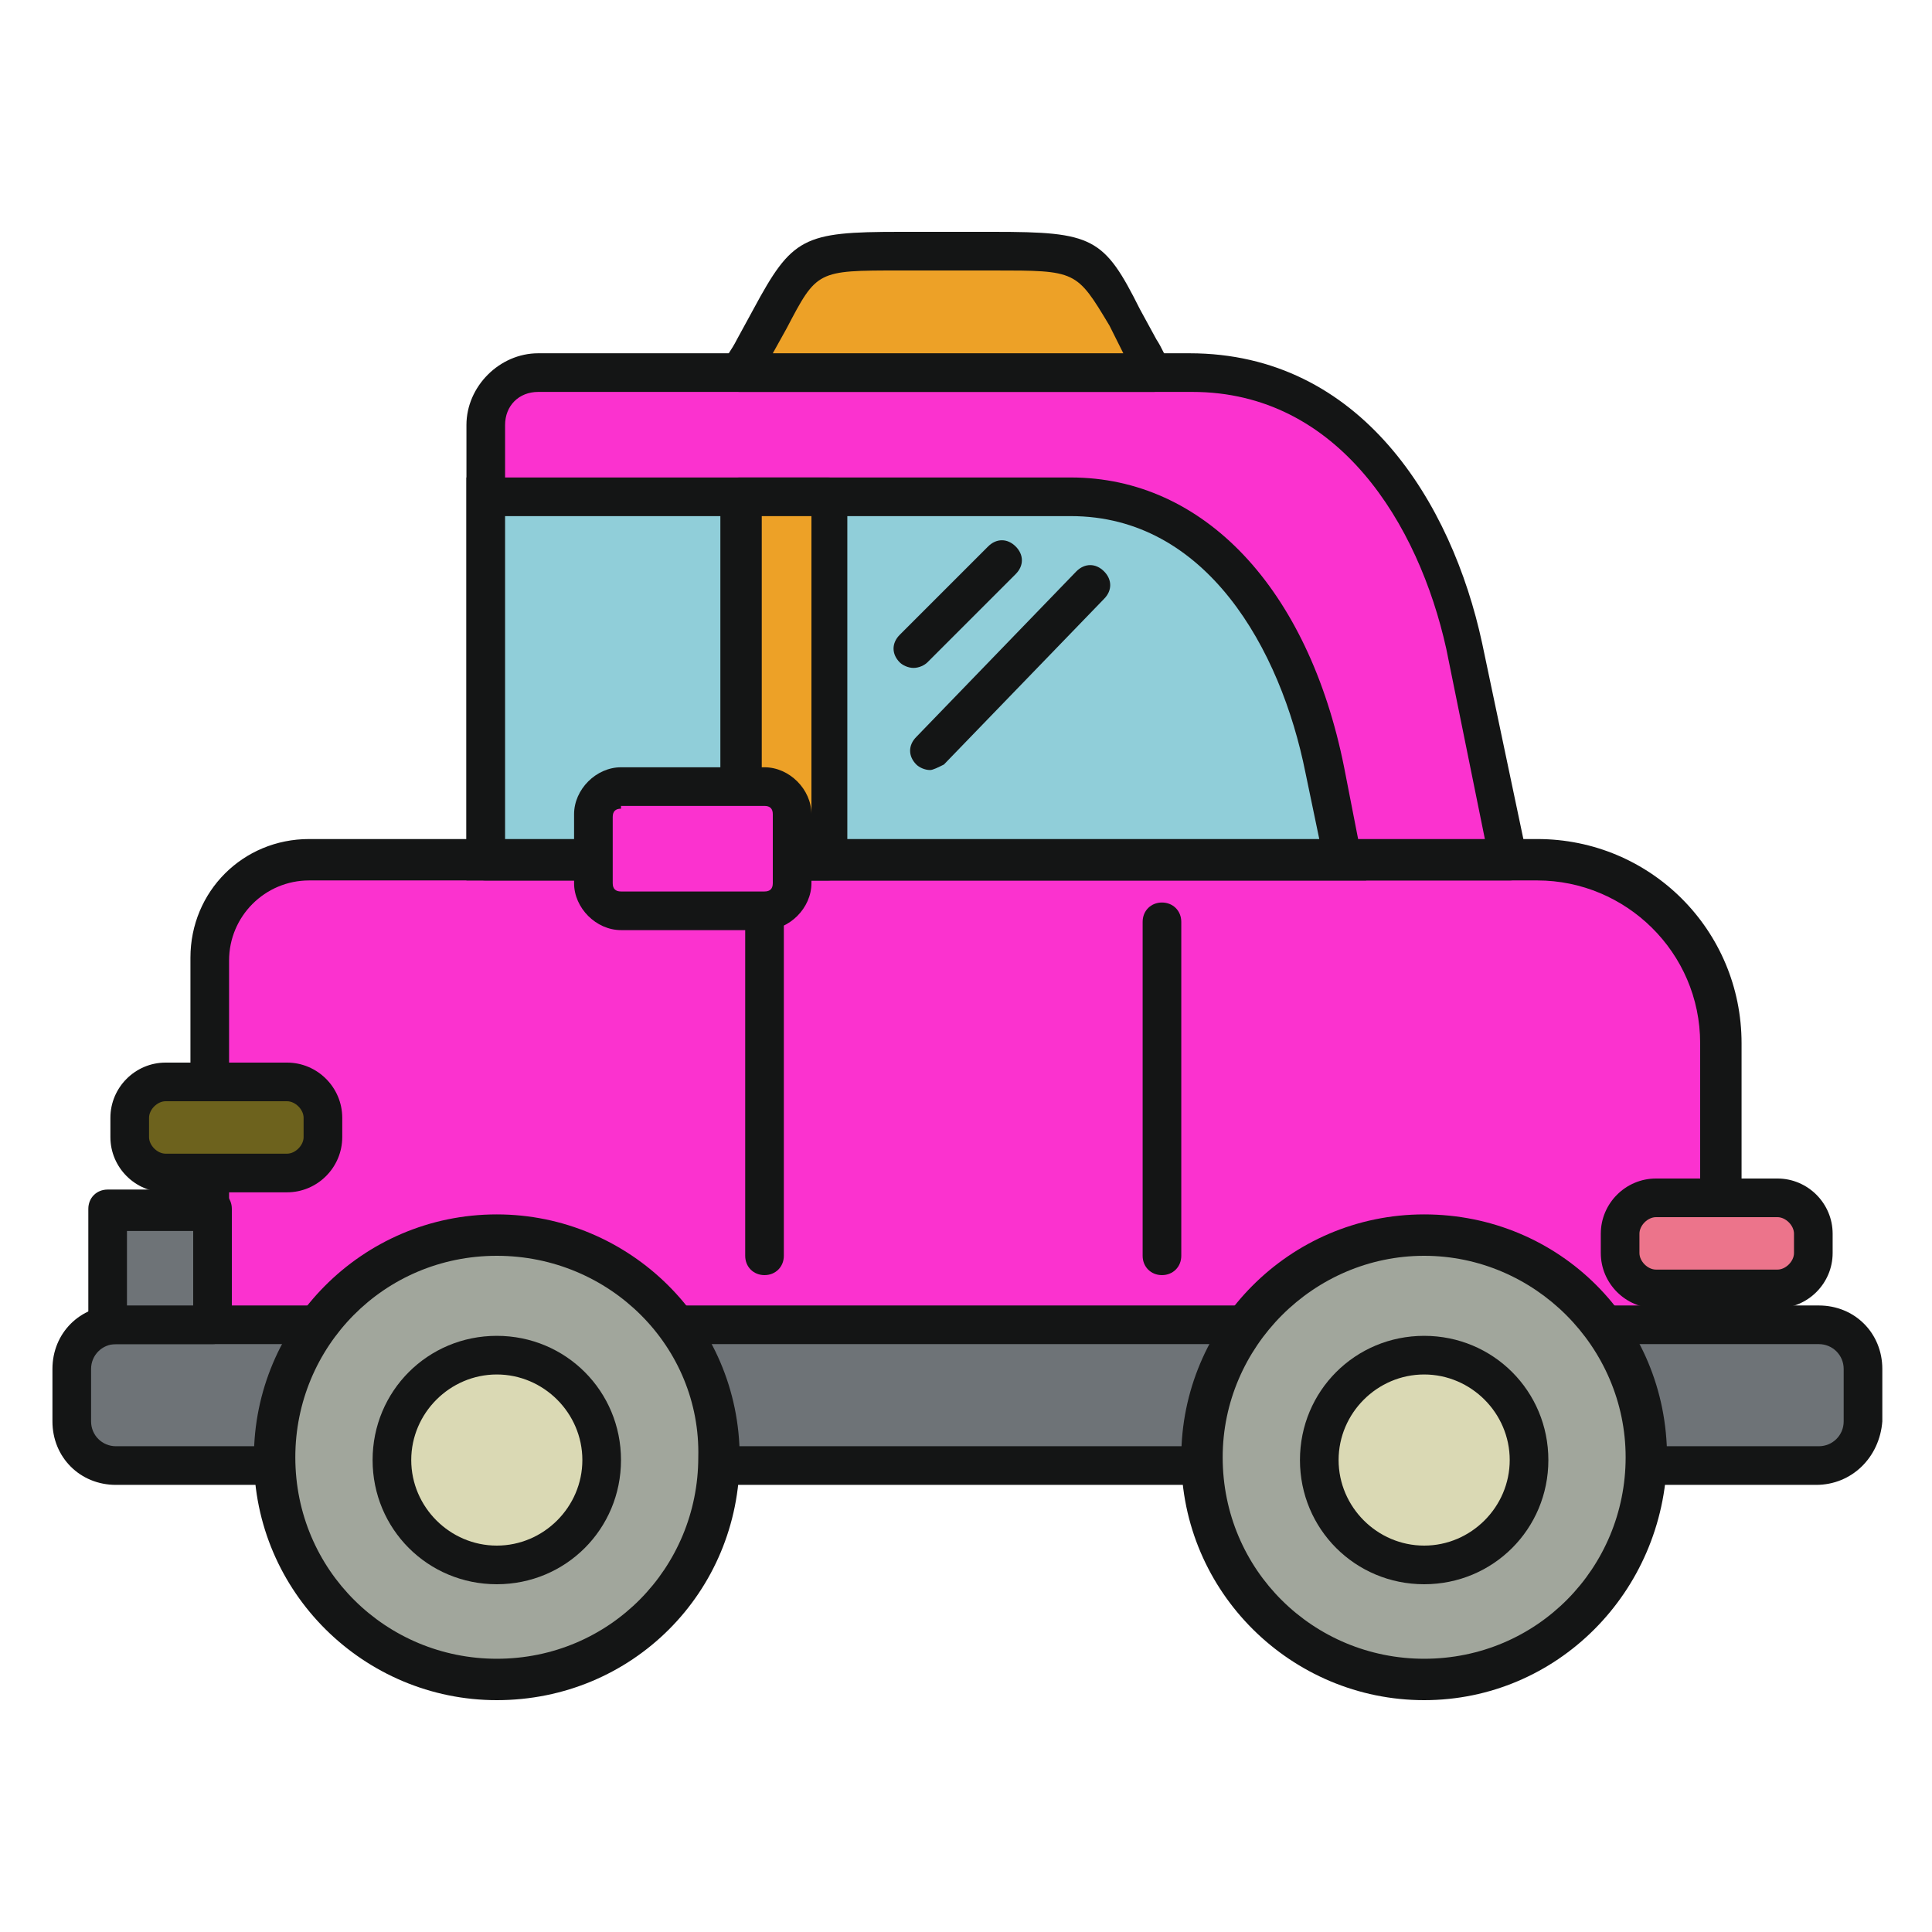 <!DOCTYPE svg PUBLIC "-//W3C//DTD SVG 1.1//EN" "http://www.w3.org/Graphics/SVG/1.1/DTD/svg11.dtd">
<!-- Uploaded to: SVG Repo, www.svgrepo.com, Transformed by: SVG Repo Mixer Tools -->
<svg width="800px" height="800px" viewBox="0 0 1024 1024" class="icon" version="1.1" xmlns="http://www.w3.org/2000/svg" fill="#000000">
<g id="SVGRepo_bgCarrier" stroke-width="0"/>
<g id="SVGRepo_tracerCarrier" stroke-linecap="round" stroke-linejoin="round"/>
<g id="SVGRepo_iconCarrier">
<path d="M163.84 456.411h650.971c54.126 0 96.549 43.886 96.549 96.549v179.931H111.177V507.611c0-27.794 23.406-51.2 52.663-51.2z" fill="#fb32cf"/>
<path d="M911.36 743.131H111.177c-5.851 0-10.24-4.389-10.24-10.24V507.611c0-35.109 27.794-62.903 62.903-62.903h650.971c59.977 0 108.251 48.274 108.251 108.251v179.931c-1.463 5.851-5.851 10.24-11.703 10.24z m-789.943-20.48h779.703V552.96c0-48.274-39.497-86.309-86.309-86.309H163.84c-23.406 0-42.423 19.017-42.423 42.423v213.577z" fill="#141515"/>
<path d="M61.44 702.171h902.583c13.166 0 23.406 10.24 23.406 23.406v27.794c0 13.166-10.24 23.406-23.406 23.406H61.44c-13.166 0-23.406-10.24-23.406-23.406v-27.794c0-13.166 10.24-23.406 23.406-23.406z" fill="#6E7377"/>
<path d="M962.56 787.017H61.44c-19.017 0-33.646-14.629-33.646-33.646v-27.794c0-19.017 14.629-33.646 33.646-33.646h902.583c19.017 0 33.646 14.629 33.646 33.646v27.794c-1.463 19.017-16.091 33.646-35.109 33.646zM61.44 712.411c-7.314 0-13.166 5.851-13.166 13.166v27.794c0 7.314 5.851 13.166 13.166 13.166h902.583c7.314 0 13.166-5.851 13.166-13.166v-27.794c0-7.314-5.851-13.166-13.166-13.166H61.44z" fill="#141515"/>
<path d="M57.051 642.194h55.589v61.44H57.051z" fill="#6E7377"/>
<path d="M112.64 712.411H57.051c-5.851 0-10.24-4.389-10.24-10.24v-61.44c0-5.851 4.389-10.24 10.24-10.24h55.589c5.851 0 10.24 4.389 10.24 10.24V702.171c0 5.851-4.389 10.24-10.24 10.24z m-45.349-20.48H102.4v-39.497H67.291v39.497z" fill="#141515"/>
<path d="M285.257 197.486h345.234c78.994 0 128.731 67.291 144.823 144.823l23.406 112.64h-541.257V225.28c0-14.629 13.166-27.794 27.794-27.794z" fill="#fb32cf"/>
<path d="M800.183 466.651H257.463c-5.851 0-10.24-4.389-10.24-10.24V225.28c0-20.48 17.554-38.034 38.034-38.034h345.234c90.697 0 138.971 78.994 155.063 153.6l23.406 111.177c0 1.463 1.463 2.926 1.463 4.389 0 4.389-4.389 10.24-10.24 10.24z m-532.48-21.943h519.314l-20.48-100.937c-14.629-65.829-57.051-136.046-134.583-136.046H285.257c-10.24 0-17.554 7.314-17.554 17.554v219.429z" fill="#141515"/>
<path d="M712.411 456.411H257.463V263.314h310.126c74.606 0 119.954 67.291 134.583 144.823l10.24 48.274z" fill="#90CED9"/>
<path d="M724.114 466.651H247.223V253.074h320.366c70.217 0 125.806 58.514 144.823 153.6l11.703 59.977z m-456.411-21.943h431.543l-7.314-35.109c-13.166-65.829-52.663-136.046-124.343-136.046H267.703v171.154z" fill="#141515"/>
<path d="M393.509 263.314h46.811v193.097h-46.811z" fill="#EDA127"/>
<path d="M438.857 466.651h-46.811c-5.851 0-10.24-4.389-10.24-10.24V263.314c0-5.851 4.389-10.24 10.24-10.24H438.857c5.851 0 10.24 4.389 10.24 10.24v193.097c1.463 4.389-4.389 10.24-10.24 10.24z m-35.109-21.943h26.331V273.554h-26.331v171.154z" fill="#141515"/>
<path d="M263.314 890.88c64.366 0 118.491-52.663 118.491-118.491 0-64.366-52.663-118.491-118.491-118.491-64.366 0-118.491 52.663-118.491 118.491 1.463 65.829 54.126 118.491 118.491 118.491z" fill="#A1A69C"/>
<path d="M263.314 901.12c-70.217 0-128.731-57.051-128.731-128.731C134.583 702.171 191.634 643.657 263.314 643.657c70.217 0 128.731 57.051 128.731 128.731s-57.051 128.731-128.731 128.731z m0-235.52c-59.977 0-106.789 48.274-106.789 106.789 0 59.977 48.274 106.789 106.789 106.789 59.977 0 106.789-48.274 106.789-106.789 1.463-58.514-46.811-106.789-106.789-106.789z" fill="#141515"/>
<path d="M263.314 773.851m-55.589 0a55.589 55.589 0 1 0 111.177 0 55.589 55.589 0 1 0-111.177 0Z" fill="#DAD9B4"/>
<path d="M263.314 839.68c-36.571 0-65.829-29.257-65.829-65.829s29.257-65.829 65.829-65.829 65.829 29.257 65.829 65.829-29.257 65.829-65.829 65.829z m0-111.177c-24.869 0-45.349 20.48-45.349 45.349 0 24.869 20.48 45.349 45.349 45.349 24.869 0 45.349-20.48 45.349-45.349 0-24.869-20.48-45.349-45.349-45.349z" fill="#141515"/>
<path d="M754.834 890.88c64.366 0 118.491-52.663 118.491-118.491 0-64.366-52.663-118.491-118.491-118.491s-118.491 52.663-118.491 118.491 52.663 118.491 118.491 118.491z" fill="#A1A69C"/>
<path d="M754.834 901.12c-70.217 0-128.731-57.051-128.731-128.731 0-70.217 57.051-128.731 128.731-128.731s128.731 57.051 128.731 128.731c-1.463 71.68-58.514 128.731-128.731 128.731z m0-235.52c-58.514 0-106.789 48.274-106.789 106.789 0 59.977 48.274 106.789 106.789 106.789 59.977 0 106.789-48.274 106.789-106.789s-48.274-106.789-106.789-106.789z" fill="#141515"/>
<path d="M754.834 773.851m-55.589 0a55.589 55.589 0 1 0 111.177 0 55.589 55.589 0 1 0-111.177 0Z" fill="#DAD9B4"/>
<path d="M754.834 839.68c-36.571 0-65.829-29.257-65.829-65.829s29.257-65.829 65.829-65.829 65.829 29.257 65.829 65.829-29.257 65.829-65.829 65.829z m0-111.177c-24.869 0-45.349 20.48-45.349 45.349 0 24.869 20.48 45.349 45.349 45.349 24.869 0 45.349-20.48 45.349-45.349 0-24.869-20.48-45.349-45.349-45.349z" fill="#141515"/>
<path d="M87.771 573.44h64.366c10.24 0 19.017 8.777 19.017 19.017v10.24c0 10.24-8.777 19.017-19.017 19.017H87.771c-10.24 0-19.017-8.777-19.017-19.017v-10.24c0-10.24 8.777-19.017 19.017-19.017z" fill="#6d621d"/>
<path d="M152.137 631.954H87.771c-16.091 0-29.257-13.166-29.257-29.257v-10.24c0-16.091 13.166-29.257 29.257-29.257h64.366c16.091 0 29.257 13.166 29.257 29.257v10.24c0 16.091-13.166 29.257-29.257 29.257zM87.771 583.68c-4.389 0-8.777 4.389-8.777 8.777v10.24c0 4.389 4.389 8.777 8.777 8.777h64.366c4.389 0 8.777-4.389 8.777-8.777v-10.24c0-4.389-4.389-8.777-8.777-8.777H87.771z" fill="#141515"/>
<path d="M405.211 675.84c-5.851 0-10.24-4.389-10.24-10.24V488.594c0-5.851 4.389-10.24 10.24-10.24s10.24 4.389 10.24 10.24v177.006c0 5.851-4.389 10.24-10.24 10.24z" fill="#141515"/>
<path d="M615.863 675.84c-5.851 0-10.24-4.389-10.24-10.24V488.594c0-5.851 4.389-10.24 10.24-10.24 5.851 0 10.24 4.389 10.24 10.24v177.006c0 5.851-4.389 10.24-10.24 10.24z" fill="#141515"/>
<path d="M877.714 634.88h64.366c10.24 0 19.017 8.777 19.017 19.017v10.24c0 10.24-8.777 19.017-19.017 19.017H877.714c-10.24 0-19.017-8.777-19.017-19.017v-10.24c0-11.703 8.777-19.017 19.017-19.017z" fill="#EC748B"/>
<path d="M942.08 693.394H877.714c-16.091 0-29.257-13.166-29.257-29.257v-10.24c0-16.091 13.166-29.257 29.257-29.257h64.366c16.091 0 29.257 13.166 29.257 29.257v10.24c0 16.091-13.166 29.257-29.257 29.257zM877.714 645.12c-4.389 0-8.777 4.389-8.777 8.777v10.24c0 4.389 4.389 8.777 8.777 8.777h64.366c4.389 0 8.777-4.389 8.777-8.777v-10.24c0-4.389-4.389-8.777-8.777-8.777H877.714z" fill="#141515"/>
<path d="M484.206 354.011c-2.926 0-5.851-1.463-7.314-2.926-4.389-4.389-4.389-10.24 0-14.629l46.811-46.811c4.389-4.389 10.24-4.389 14.629 0 4.389 4.389 4.389 10.24 0 14.629L491.52 351.086c-1.463 1.463-4.389 2.926-7.314 2.926z" fill="#141515"/>
<path d="M492.983 408.137c-2.926 0-5.851-1.463-7.314-2.926-4.389-4.389-4.389-10.24 0-14.629l84.846-87.771c4.389-4.389 10.24-4.389 14.629 0 4.389 4.389 4.389 10.24 0 14.629l-84.846 87.771c-2.926 1.463-5.851 2.926-7.314 2.926z" fill="#141515"/>
<path d="M611.474 197.486l-10.24-20.48c-24.869-46.811-17.554-43.886-99.474-43.886-80.457 0-73.143-2.926-99.474 43.886-4.389 8.777-8.777 14.629-10.24 20.48h219.429z" fill="#EDA127"/>
<path d="M611.474 207.726h-219.429c-2.926 0-7.314-1.463-8.777-4.389-1.463-2.926-1.463-7.314 0-10.24 1.463-4.389 4.389-7.314 7.314-13.166l8.777-16.091c20.48-38.034 26.331-40.96 77.531-40.96H526.629c52.663 0 58.514 2.926 77.531 40.96l8.777 16.091c2.926 4.389 4.389 8.777 7.314 13.166 1.463 2.926 1.463 7.314 0 10.24-1.463 2.926-5.851 4.389-8.777 4.389zM409.6 187.246h185.783l-7.314-14.629c-17.554-29.257-17.554-29.257-61.44-29.257h-49.737c-43.886 0-43.886 0-59.977 30.72l-7.314 13.166z" fill="#141515"/>
<path d="M329.143 416.914h76.069c7.314 0 14.629 5.851 14.629 14.629V468.114c0 7.314-5.851 14.629-14.629 14.629h-76.069c-7.314 0-14.629-5.851-14.629-14.629v-36.571c0-7.314 5.851-14.629 14.629-14.629z" fill="#fb32cf"/>
<path d="M405.211 492.983h-76.069c-13.166 0-24.869-11.703-24.869-24.869v-36.571c0-13.166 11.703-24.869 24.869-24.869h76.069c13.166 0 24.869 11.703 24.869 24.869V468.114c0 13.166-11.703 24.869-24.869 24.869z m-76.069-64.366c-2.926 0-4.389 1.463-4.389 4.389V468.114c0 2.926 1.463 4.389 4.389 4.389h76.069c2.926 0 4.389-1.463 4.389-4.389v-36.571c0-2.926-1.463-4.389-4.389-4.389h-76.069z" fill="#141515"/>
</g>
</svg>